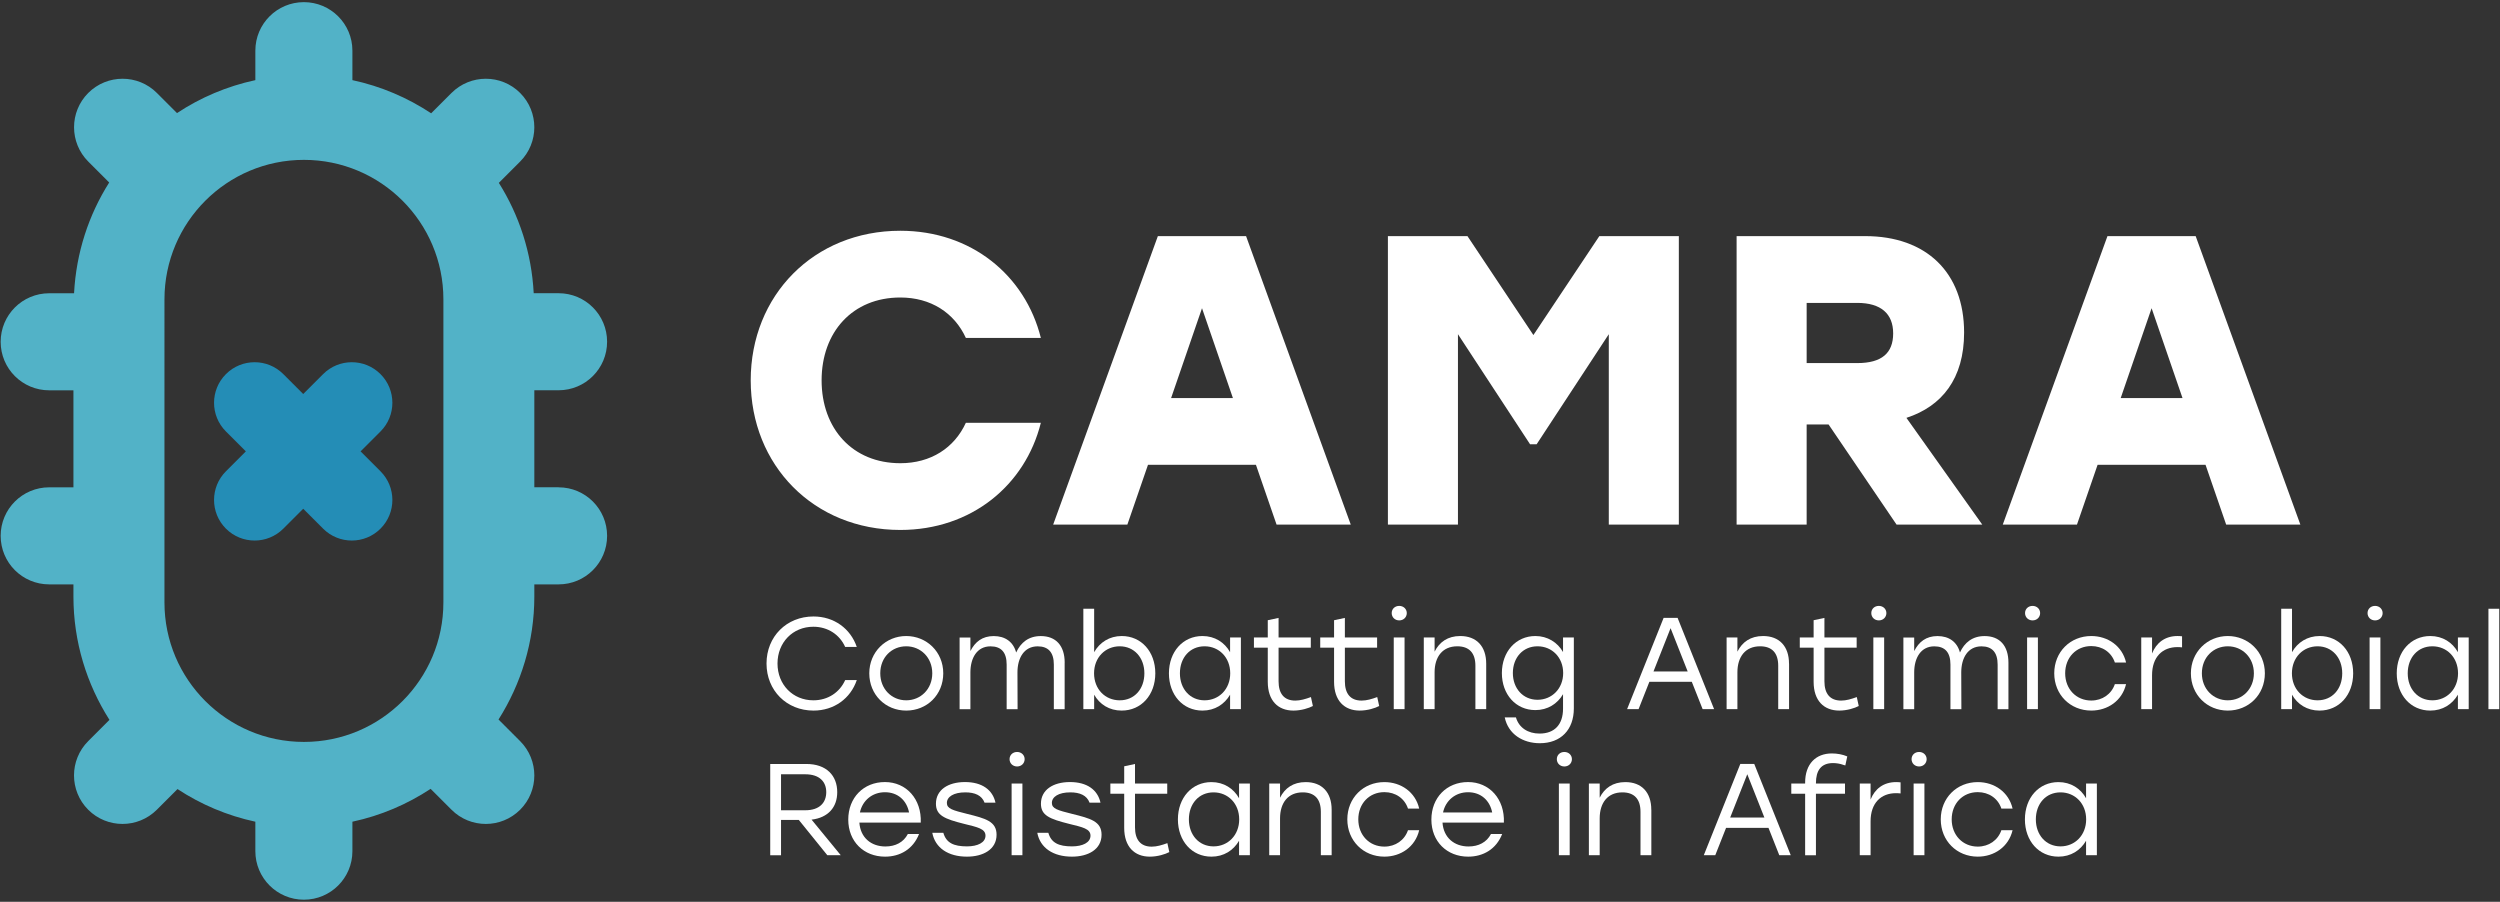 <?xml version="1.0" encoding="UTF-8"?><svg id="a" xmlns="http://www.w3.org/2000/svg" viewBox="0 0 560 202"><rect x="0" y="0" width="560" height="202" fill="#333333" stroke="none"/><defs><style>.b{fill:#fff;}.c{fill:#52b2c7;}.d{fill:#248db6;}</style></defs><g><path class="b" d="M168.16,85.2c0-19.02,14.12-33.51,33.51-33.51,15.88,0,27.97,9.97,31.48,24h-16.8c-2.58-5.63-7.85-9.05-14.68-9.05-10.71,0-17.63,7.75-17.63,18.56s6.92,18.56,17.63,18.56c6.83,0,12.09-3.41,14.68-9.05h16.8c-3.51,14.03-15.6,24-31.48,24-19.39,0-33.51-14.49-33.51-33.51Z"/><path class="b" d="M281.34,104.12h-24.19l-4.62,13.39h-16.62l23.45-64.62h19.76l23.45,64.62h-16.62l-4.62-13.39Zm-5.17-14.96l-6.92-20.12-6.92,20.12h13.85Z"/><path class="b" d="M376.06,52.89V117.51h-15.69v-42.65l-16.16,24.65h-1.48l-16.15-24.65v42.65h-15.69V52.89h17.82l14.77,22.16,14.77-22.16h17.82Z"/><path class="b" d="M409.58,95.08h-4.89v22.43h-15.69V52.89h28.8c13.66,0,22.16,8.12,22.16,21.6,0,10.34-4.98,16.52-12.92,19.11l16.99,23.91h-19.2l-15.23-22.43Zm6.46-27.23h-11.35v13.48h11.35c5.45,0,8.03-2.22,8.03-6.65s-2.77-6.83-8.03-6.83Z"/><path class="b" d="M494.05,104.12h-24.19l-4.62,13.39h-16.62l23.45-64.62h19.76l23.45,64.62h-16.62l-4.62-13.39Zm-5.17-14.96l-6.92-20.12-6.92,20.12h13.85Z"/></g><g><path class="b" d="M171.7,148.63c0-6.05,4.5-10.54,10.52-10.54,4.61,0,8.3,2.72,9.7,6.83h-2.6c-1.23-2.75-3.86-4.53-7.13-4.53-4.62,0-8.03,3.53-8.03,8.24s3.42,8.24,8.03,8.24c3.27,0,5.9-1.78,7.13-4.53h2.6c-1.4,4.12-5.08,6.83-9.7,6.83-6.02,0-10.52-4.5-10.52-10.55Z"/><path class="b" d="M211.29,150.82c0,4.82-3.65,8.35-8.3,8.35s-8.27-3.56-8.27-8.35,3.71-8.35,8.27-8.35,8.3,3.53,8.3,8.35Zm-14.11,0c0,3.53,2.57,6.05,5.81,6.05s5.84-2.51,5.84-6.05-2.6-6.05-5.84-6.05-5.81,2.48-5.81,6.05Z"/><path class="b" d="M238.48,148.43v10.43h-2.42v-9.99c0-2.72-1.23-4.09-3.62-4.09-3.04,0-4.53,2.6-4.53,5.84l.03,8.24h-2.45v-9.99c0-2.72-1.2-4.09-3.62-4.09-3.01,0-4.5,2.6-4.5,5.84v8.24h-2.42v-16.06h2.42v3.04c1.05-2.07,2.66-3.36,5.23-3.36s4.38,1.31,5.02,3.68c1.02-2.22,2.77-3.68,5.52-3.68,3.39,0,5.35,2.16,5.35,5.96Z"/><path class="b" d="M258.79,150.82c0,4.85-3.15,8.35-7.54,8.35-2.77,0-4.94-1.4-6.16-3.56v3.24h-2.42v-22.49h2.42v9.73c1.23-2.19,3.42-3.62,6.19-3.62,4.35,0,7.51,3.48,7.51,8.35Zm-2.45,0c0-3.5-2.28-6.05-5.52-6.05s-5.75,2.51-5.75,6.05,2.48,6.05,5.75,6.05,5.52-2.51,5.52-6.05Z"/><path class="b" d="M277.96,142.79v16.06h-2.42v-3.24c-1.26,2.16-3.42,3.56-6.19,3.56-4.38,0-7.51-3.5-7.51-8.35s3.15-8.35,7.51-8.35c2.77,0,4.97,1.43,6.19,3.62v-3.3h2.42Zm-2.39,8.03c0-3.53-2.48-6.05-5.75-6.05s-5.52,2.54-5.52,6.05,2.28,6.05,5.52,6.05,5.75-2.51,5.75-6.05Z"/><path class="b" d="M294.08,158.15c-.88,.47-2.6,1.02-4.35,1.02-3.45,0-5.75-2.22-5.75-6.45v-7.65h-3.1v-2.28h3.1v-3.86l2.42-.52v4.38h7.22v2.28h-7.22v7.54c0,2.75,1.23,4.32,3.74,4.32,1.14,0,2.31-.35,3.51-.79l.44,2.02Z"/><path class="b" d="M308.93,158.15c-.88,.47-2.6,1.02-4.35,1.02-3.45,0-5.75-2.22-5.75-6.45v-7.65h-3.1v-2.28h3.1v-3.86l2.42-.52v4.38h7.22v2.28h-7.22v7.54c0,2.75,1.23,4.32,3.74,4.32,1.14,0,2.31-.35,3.51-.79l.44,2.02Z"/><path class="b" d="M315.12,137.33c0,.93-.73,1.64-1.69,1.64s-1.69-.7-1.69-1.64,.73-1.61,1.69-1.61,1.69,.7,1.69,1.61Zm-2.92,5.46h2.42v16.06h-2.42v-16.06Z"/><path class="b" d="M332.91,148.66v10.19h-2.42v-9.73c0-2.89-1.43-4.35-4.06-4.35-3.27,0-5.08,2.31-5.08,5.84v8.24h-2.42v-16.06h2.42v3.18c1.08-2.16,2.95-3.5,5.75-3.5,3.62,0,5.81,2.28,5.81,6.19Z"/><path class="b" d="M352.54,142.79v15.89c0,4.79-2.92,7.8-7.62,7.8-3.8,0-7.07-2.02-7.86-5.78h2.51c.67,2.31,2.69,3.62,5.29,3.62,3.36,0,5.26-2.02,5.26-5.58v-3.24c-1.26,2.16-3.45,3.56-6.19,3.56-4.38,0-7.51-3.5-7.51-8.29s3.15-8.3,7.51-8.3c2.72,0,4.97,1.43,6.19,3.59v-3.27h2.42Zm-2.39,7.97c0-3.48-2.48-5.99-5.75-5.99s-5.52,2.54-5.52,5.99,2.28,5.99,5.52,5.99,5.75-2.51,5.75-5.99Z"/><path class="b" d="M378.95,152.72h-9.49l-2.42,6.13h-2.57l8.18-20.45h3.13l8.18,20.45h-2.57l-2.43-6.13Zm-.91-2.31l-3.83-9.7-3.83,9.7h7.65Z"/><path class="b" d="M400.75,148.66v10.19h-2.43v-9.73c0-2.89-1.43-4.35-4.06-4.35-3.27,0-5.08,2.31-5.08,5.84v8.24h-2.42v-16.06h2.42v3.18c1.08-2.16,2.95-3.5,5.75-3.5,3.62,0,5.81,2.28,5.81,6.19Z"/><path class="b" d="M416.35,158.15c-.88,.47-2.6,1.02-4.35,1.02-3.45,0-5.75-2.22-5.75-6.45v-7.65h-3.1v-2.28h3.1v-3.86l2.42-.52v4.38h7.22v2.28h-7.22v7.54c0,2.75,1.23,4.32,3.74,4.32,1.14,0,2.31-.35,3.51-.79l.44,2.02Z"/><path class="b" d="M422.55,137.33c0,.93-.73,1.64-1.69,1.64s-1.69-.7-1.69-1.64,.73-1.61,1.69-1.61,1.69,.7,1.69,1.61Zm-2.92,5.46h2.42v16.06h-2.42v-16.06Z"/><path class="b" d="M449.89,148.43v10.43h-2.42v-9.99c0-2.72-1.23-4.09-3.62-4.09-3.04,0-4.53,2.6-4.53,5.84l.03,8.24h-2.45v-9.99c0-2.72-1.2-4.09-3.62-4.09-3.01,0-4.5,2.6-4.5,5.84v8.24h-2.42v-16.06h2.42v3.04c1.05-2.07,2.66-3.36,5.23-3.36s4.38,1.31,5.02,3.68c1.02-2.22,2.78-3.68,5.52-3.68,3.39,0,5.34,2.16,5.34,5.96Z"/><path class="b" d="M456.99,137.33c0,.93-.73,1.64-1.69,1.64s-1.69-.7-1.69-1.64,.73-1.61,1.69-1.61,1.69,.7,1.69,1.61Zm-2.92,5.46h2.42v16.06h-2.42v-16.06Z"/><path class="b" d="M460.15,150.82c0-4.79,3.59-8.35,8.29-8.35,3.74,0,6.95,2.25,7.8,5.93h-2.51c-.76-2.28-2.8-3.68-5.29-3.68-3.39,0-5.84,2.57-5.84,6.1s2.48,6.1,5.84,6.1c2.48,0,4.53-1.43,5.29-3.68h2.51c-.88,3.74-4.12,5.93-7.8,5.93-4.7,0-8.29-3.56-8.29-8.35Z"/><path class="b" d="M488.78,142.53v2.48c-.26-.03-.61-.06-1.02-.06-3.36,0-5.7,2.19-5.7,6.31v7.59h-2.42v-16.06h2.42v3.59c.96-2.4,2.89-3.91,5.72-3.91,.38,0,.76,.03,.99,.06Z"/><path class="b" d="M507.33,150.82c0,4.82-3.65,8.35-8.3,8.35s-8.27-3.56-8.27-8.35,3.71-8.35,8.27-8.35,8.3,3.53,8.3,8.35Zm-14.11,0c0,3.53,2.57,6.05,5.81,6.05s5.84-2.51,5.84-6.05-2.6-6.05-5.84-6.05-5.81,2.48-5.81,6.05Z"/><path class="b" d="M527.11,150.82c0,4.85-3.15,8.35-7.54,8.35-2.78,0-4.94-1.4-6.16-3.56v3.24h-2.42v-22.49h2.42v9.73c1.23-2.19,3.42-3.62,6.19-3.62,4.35,0,7.51,3.48,7.51,8.35Zm-2.45,0c0-3.5-2.28-6.05-5.52-6.05s-5.75,2.51-5.75,6.05,2.48,6.05,5.75,6.05,5.52-2.51,5.52-6.05Z"/><path class="b" d="M533.71,137.33c0,.93-.73,1.64-1.69,1.64s-1.69-.7-1.69-1.64,.73-1.61,1.69-1.61,1.69,.7,1.69,1.61Zm-2.92,5.46h2.42v16.06h-2.42v-16.06Z"/><path class="b" d="M552.99,142.79v16.06h-2.42v-3.24c-1.26,2.16-3.42,3.56-6.19,3.56-4.38,0-7.51-3.5-7.51-8.35s3.15-8.35,7.51-8.35c2.78,0,4.97,1.43,6.19,3.62v-3.3h2.42Zm-2.39,8.03c0-3.53-2.48-6.05-5.75-6.05s-5.52,2.54-5.52,6.05,2.28,6.05,5.52,6.05,5.75-2.51,5.75-6.05Z"/><path class="b" d="M557.41,136.36h2.42v22.49h-2.42v-22.49Z"/><path class="b" d="M178.92,183.66h-3.97v7.92h-2.42v-20.45h8.09c4.53,0,6.92,2.63,6.92,6.31,0,3.39-2.04,5.72-5.75,6.16l6.54,7.97h-3.01l-6.4-7.92Zm-3.97-2.16h5.43c3.24,0,4.7-1.75,4.7-4.06s-1.49-4-4.7-4h-5.43v8.06Z"/><path class="b" d="M206.26,184.27h-13.76c.23,3.33,2.6,5.34,5.84,5.34,2.22,0,4.06-.93,5.02-2.8h2.51c-1.34,3.42-4.26,5.08-7.62,5.08-4.76,0-8.24-3.39-8.24-8.3s3.42-8.41,8.21-8.41,8.24,3.8,8.03,9.08Zm-13.64-2.28h11.01c-.53-2.69-2.51-4.53-5.4-4.53s-5.05,1.9-5.61,4.53Z"/><path class="b" d="M208.83,186.55h2.48c.64,2.25,2.31,3.04,5.29,3.04,2.39,0,4.15-.85,4.15-2.4s-1.78-1.9-4.73-2.63c-4.44-1.11-6.37-1.9-6.37-4.53,0-3.1,2.72-4.85,6.51-4.85s6.19,1.72,6.83,4.62h-2.45c-.61-1.64-2.16-2.31-4.32-2.31-2.6,0-4.12,.99-4.12,2.37,0,1.29,1.29,1.64,4.53,2.45,4.12,1.02,6.6,1.67,6.6,4.67,0,3.3-3.01,4.91-6.63,4.91-4.21,0-7.13-1.96-7.77-5.35Z"/><path class="b" d="M229.52,170.05c0,.93-.73,1.64-1.69,1.64s-1.69-.7-1.69-1.64,.73-1.61,1.69-1.61,1.69,.7,1.69,1.61Zm-2.92,5.46h2.42v16.06h-2.42v-16.06Z"/><path class="b" d="M232.35,186.55h2.48c.64,2.25,2.31,3.04,5.29,3.04,2.39,0,4.15-.85,4.15-2.4s-1.78-1.9-4.73-2.63c-4.44-1.11-6.37-1.9-6.37-4.53,0-3.1,2.72-4.85,6.51-4.85s6.19,1.72,6.83,4.62h-2.45c-.61-1.64-2.16-2.31-4.32-2.31-2.6,0-4.12,.99-4.12,2.37,0,1.29,1.29,1.64,4.53,2.45,4.12,1.02,6.6,1.67,6.6,4.67,0,3.3-3.01,4.91-6.63,4.91-4.21,0-7.13-1.96-7.77-5.35Z"/><path class="b" d="M261.92,190.87c-.88,.47-2.6,1.02-4.35,1.02-3.45,0-5.75-2.22-5.75-6.45v-7.65h-3.1v-2.28h3.1v-3.86l2.42-.52v4.38h7.22v2.28h-7.22v7.54c0,2.75,1.23,4.32,3.74,4.32,1.14,0,2.31-.35,3.51-.79l.44,2.02Z"/><path class="b" d="M279.97,175.51v16.06h-2.42v-3.24c-1.26,2.16-3.42,3.56-6.19,3.56-4.38,0-7.51-3.5-7.51-8.35s3.15-8.35,7.51-8.35c2.77,0,4.97,1.43,6.19,3.62v-3.3h2.42Zm-2.39,8.03c0-3.53-2.48-6.05-5.75-6.05s-5.52,2.54-5.52,6.05,2.28,6.05,5.52,6.05,5.75-2.51,5.75-6.05Z"/><path class="b" d="M298.29,181.38v10.19h-2.42v-9.73c0-2.89-1.43-4.35-4.06-4.35-3.27,0-5.08,2.31-5.08,5.84v8.24h-2.42v-16.06h2.42v3.18c1.08-2.16,2.95-3.5,5.75-3.5,3.62,0,5.81,2.28,5.81,6.19Z"/><path class="b" d="M301.8,183.54c0-4.79,3.59-8.35,8.3-8.35,3.74,0,6.95,2.25,7.8,5.93h-2.51c-.76-2.28-2.8-3.68-5.29-3.68-3.39,0-5.84,2.57-5.84,6.1s2.48,6.1,5.84,6.1c2.48,0,4.53-1.43,5.29-3.68h2.51c-.88,3.74-4.12,5.93-7.8,5.93-4.7,0-8.3-3.56-8.3-8.35Z"/><path class="b" d="M336.88,184.27h-13.76c.23,3.33,2.6,5.34,5.84,5.34,2.22,0,4.06-.93,5.02-2.8h2.51c-1.34,3.42-4.26,5.08-7.62,5.08-4.76,0-8.24-3.39-8.24-8.3s3.42-8.41,8.21-8.41,8.24,3.8,8.03,9.08Zm-13.64-2.28h11.01c-.53-2.69-2.51-4.53-5.4-4.53s-5.05,1.9-5.61,4.53Z"/><path class="b" d="M352.11,170.05c0,.93-.73,1.64-1.69,1.64s-1.69-.7-1.69-1.64,.73-1.61,1.69-1.61,1.69,.7,1.69,1.61Zm-2.92,5.46h2.42v16.06h-2.42v-16.06Z"/><path class="b" d="M369.9,181.38v10.19h-2.43v-9.73c0-2.89-1.43-4.35-4.06-4.35-3.27,0-5.08,2.31-5.08,5.84v8.24h-2.42v-16.06h2.42v3.18c1.08-2.16,2.95-3.5,5.75-3.5,3.62,0,5.81,2.28,5.81,6.19Z"/><path class="b" d="M396.13,185.44h-9.49l-2.42,6.13h-2.57l8.18-20.45h3.12l8.18,20.45h-2.57l-2.42-6.13Zm-.91-2.31l-3.83-9.7-3.83,9.7h7.65Z"/><path class="b" d="M406.77,175.42v.09h6.51v2.28h-6.51v13.79h-2.42v-13.79h-3.1v-2.28h3.1v-.2c0-4.21,2.42-6.54,5.99-6.54,1.17,0,2.45,.23,3.45,.67l-.44,2.02-.41-.12c-.79-.29-1.61-.41-2.34-.41-2.69,0-3.83,1.67-3.83,4.5Z"/><path class="b" d="M425.73,175.25v2.48c-.26-.03-.61-.06-1.02-.06-3.36,0-5.7,2.19-5.7,6.31v7.59h-2.42v-16.06h2.42v3.59c.96-2.4,2.89-3.91,5.73-3.91,.38,0,.76,.03,.99,.06Z"/><path class="b" d="M431.57,170.05c0,.93-.73,1.64-1.69,1.64s-1.69-.7-1.69-1.64,.73-1.61,1.69-1.61,1.69,.7,1.69,1.61Zm-2.92,5.46h2.42v16.06h-2.42v-16.06Z"/><path class="b" d="M434.73,183.54c0-4.79,3.59-8.35,8.29-8.35,3.74,0,6.95,2.25,7.8,5.93h-2.51c-.76-2.28-2.8-3.68-5.29-3.68-3.39,0-5.84,2.57-5.84,6.1s2.48,6.1,5.84,6.1c2.48,0,4.53-1.43,5.29-3.68h2.51c-.88,3.74-4.12,5.93-7.8,5.93-4.7,0-8.29-3.56-8.29-8.35Z"/><path class="b" d="M469.7,175.51v16.06h-2.42v-3.24c-1.26,2.16-3.42,3.56-6.19,3.56-4.38,0-7.51-3.5-7.51-8.35s3.15-8.35,7.51-8.35c2.77,0,4.97,1.43,6.19,3.62v-3.3h2.42Zm-2.4,8.03c0-3.53-2.48-6.05-5.75-6.05s-5.52,2.54-5.52,6.05,2.28,6.05,5.52,6.05,5.75-2.51,5.75-6.05Z"/></g><path class="c" d="M125.12,109.15h-5.43v-21.73h5.43c6,0,10.87-4.86,10.87-10.87s-4.86-10.87-10.87-10.87h-5.57c-.47-9.06-3.26-17.49-7.81-24.72l4.77-4.77c4.24-4.24,4.24-11.12,0-15.37-4.24-4.24-11.12-4.24-15.37,0l-4.56,4.56c-5.28-3.5-11.24-6.06-17.64-7.43v-6.6c0-6-4.86-10.87-10.87-10.87s-10.87,4.86-10.87,10.87v6.6c-6.37,1.37-12.29,3.9-17.55,7.38l-4.51-4.51c-4.24-4.24-11.12-4.24-15.37,0h0c-4.24,4.24-4.24,11.12,0,15.37l4.69,4.69c-4.59,7.25-7.39,15.71-7.87,24.81h-5.57c-6,0-10.87,4.86-10.87,10.87s4.86,10.87,10.87,10.87h5.43v21.73h-5.43c-6,0-10.87,4.86-10.87,10.87s4.86,10.87,10.87,10.87h5.43v2.72c0,10.18,2.99,19.64,8.07,27.63l-4.76,4.76c-4.24,4.24-4.24,11.12,0,15.37h0c4.24,4.24,11.12,4.24,15.37,0l4.63-4.63c5.23,3.44,11.12,5.95,17.44,7.31v6.6c0,6,4.86,10.87,10.87,10.87s10.87-4.86,10.87-10.87v-6.6c6.36-1.36,12.27-3.9,17.52-7.36l4.68,4.68c4.24,4.24,11.12,4.24,15.37,0,4.24-4.24,4.24-11.12,0-15.37l-4.84-4.84c5.05-7.98,8.02-17.41,8.02-27.55v-2.72h5.43c6,0,10.87-4.86,10.87-10.87s-4.86-10.87-10.87-10.87Zm-25.8,25.8c0,17.25-13.99,31.24-31.24,31.24s-31.24-13.99-31.24-31.24V67.05c0-17.25,13.99-31.24,31.24-31.24s31.24,13.99,31.24,31.24v67.91Z"/><path class="d" d="M80.77,101.11l4.46-4.46c3.55-3.55,3.55-9.3,0-12.85-3.55-3.55-9.3-3.55-12.85,0l-4.46,4.46-4.46-4.46c-3.55-3.55-9.3-3.55-12.85,0-3.55,3.55-3.55,9.3,0,12.85l4.46,4.46-4.46,4.46c-3.55,3.55-3.55,9.3,0,12.85h0c3.55,3.55,9.3,3.55,12.85,0l4.46-4.46,4.46,4.46c3.55,3.55,9.3,3.55,12.85,0h0c3.55-3.55,3.55-9.3,0-12.85l-4.46-4.46Z"/></svg>